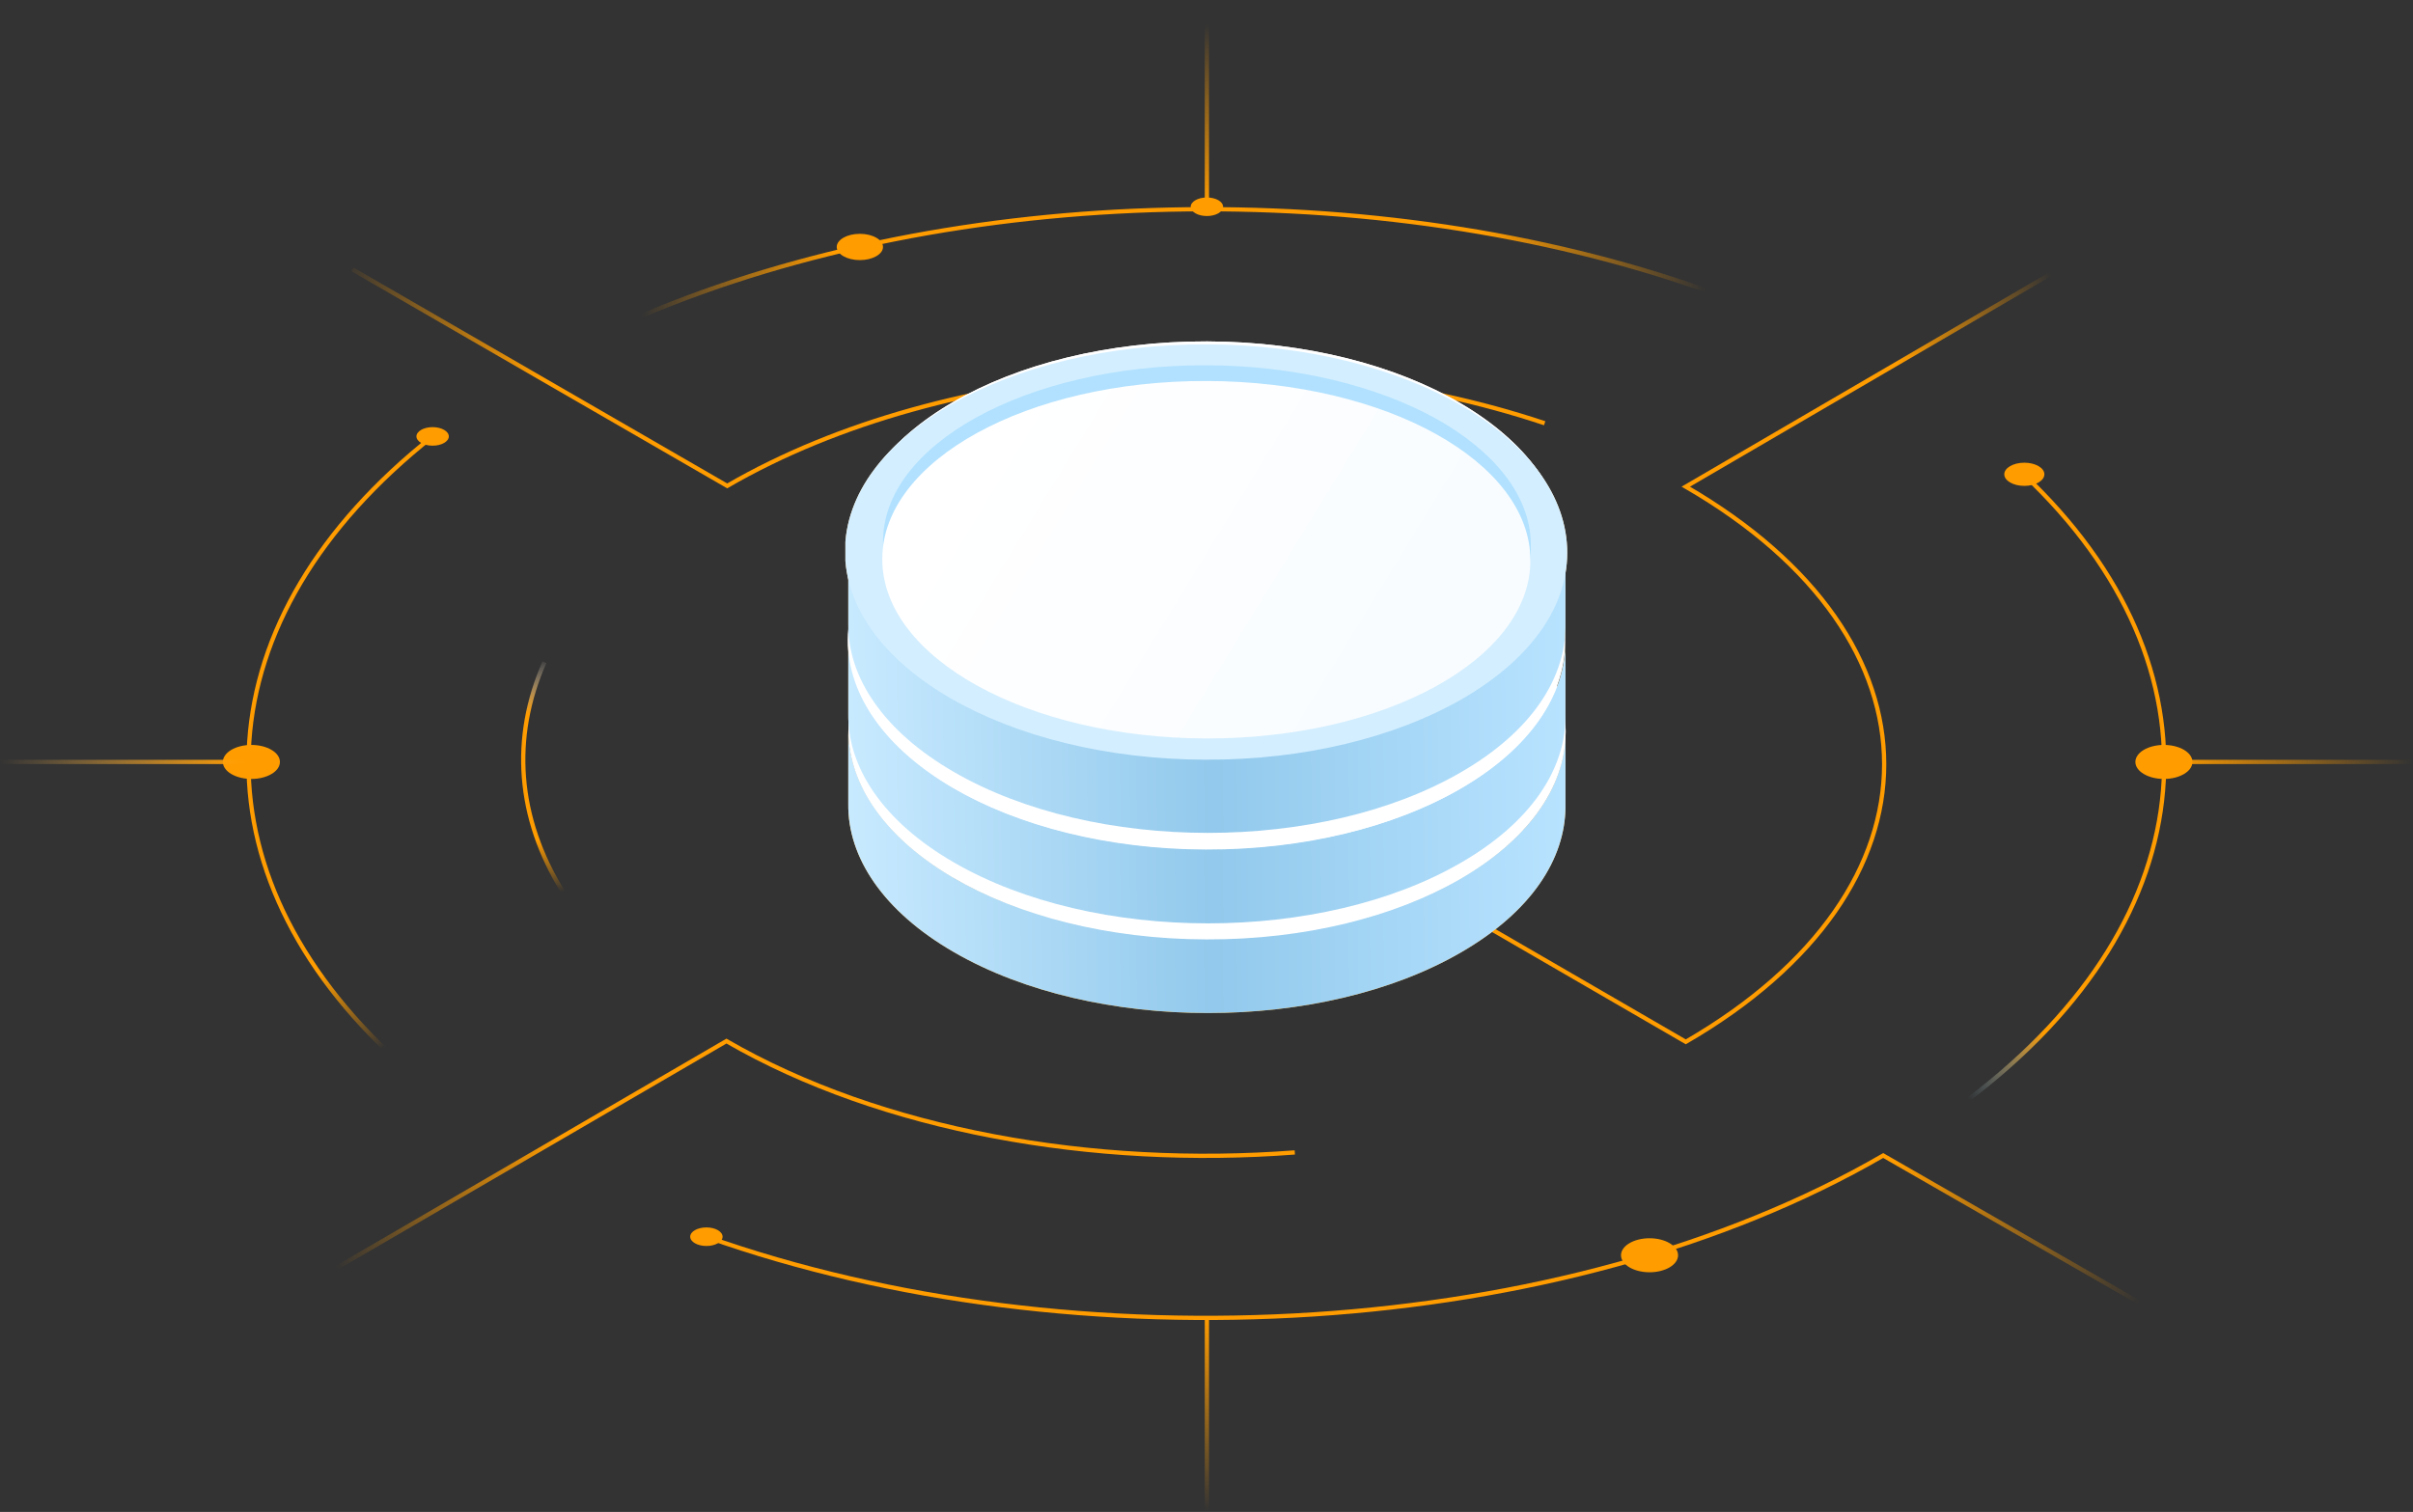 <svg width="568" height="356" fill="none" xmlns="http://www.w3.org/2000/svg"><rect width="100%" height="100%" fill="#333333" stroke="none"/><path d="M66.996 305.64L171 245.136c36.487 21.12 86.407 29.859 133.786 26.218" stroke="url(#paint0_linear)" stroke-miterlimit="10"/><path d="M484.86 63.248l-88.041 51.344c62.264 36.05 62.264 94.676 0 130.726l-47.741-27.674" stroke="url(#paint1_linear)" stroke-miterlimit="10"/><path d="M401.539 68.346c-77.149-27.31-176.626-25.307-250.508 6.009" stroke="url(#paint2_linear)" stroke-miterlimit="10"/><path d="M101.837 102.758c-54.095 42.786-57.545 100.32-10.347 145.109" stroke="url(#paint3_linear)" stroke-miterlimit="10"/><path d="M59.178 183.415c3.71 0 6.716-1.794 6.716-4.006s-3.007-4.005-6.716-4.005c-3.71 0-6.717 1.793-6.717 4.005 0 2.212 3.008 4.006 6.717 4.006zM476.51 114.41c2.607 0 4.72-1.223 4.72-2.731 0-1.508-2.113-2.731-4.72-2.731-2.606 0-4.719 1.223-4.719 2.731 0 1.508 2.113 2.731 4.719 2.731zM509.366 183.415c3.71 0 6.717-1.794 6.717-4.006s-3.007-4.005-6.717-4.005c-3.709 0-6.716 1.793-6.716 4.005 0 2.212 3.007 4.006 6.716 4.006zM388.288 299.575c3.709 0 6.716-1.793 6.716-4.005 0-2.213-3.007-4.006-6.716-4.006-3.71 0-6.717 1.793-6.717 4.006 0 2.212 3.007 4.005 6.717 4.005zM166.279 293.385c2.106 0 3.812-.978 3.812-2.185 0-1.206-1.706-2.185-3.812-2.185-2.105 0-3.812.979-3.812 2.185 0 1.207 1.707 2.185 3.812 2.185zM284.091 50.868c2.105 0 3.812-.979 3.812-2.185 0-1.207-1.707-2.185-3.812-2.185-2.105 0-3.812.978-3.812 2.185 0 1.206 1.707 2.185 3.812 2.185zM101.837 104.942c2.105 0 3.812-.978 3.812-2.184 0-1.207-1.707-2.185-3.812-2.185-2.105 0-3.812.978-3.812 2.185 0 1.206 1.707 2.184 3.812 2.184zM202.403 61.246c3.008 0 5.446-1.386 5.446-3.095 0-1.71-2.438-3.096-5.446-3.096-3.007 0-5.445 1.386-5.445 3.096 0 1.709 2.438 3.095 5.445 3.095z" fill="#FF9C00"/><path d="M463.44 258.792c56.637-42.969 60.993-101.777 12.889-147.113" stroke="url(#paint4_linear)" stroke-miterlimit="10"/><path d="M363.6 99.662c-60.994-20.391-140.321-15.475-192.42 14.748L82.958 63.43" stroke="url(#paint5_linear)" stroke-miterlimit="10"/><path d="M128.158 155.922c-7.805 17.661-6.535 36.596 4.357 54.075" stroke="url(#paint6_linear)" stroke-miterlimit="10"/><path d="M284.091 310.317v45.645" stroke="url(#paint7_linear)" stroke-miterlimit="10"/><path d="M58.089 179.409H0" stroke="url(#paint8_linear)" stroke-miterlimit="10"/><path d="M284.091 48.683V5.638" stroke="url(#paint9_linear)" stroke-miterlimit="10"/><path d="M510.093 179.409H568" stroke="url(#paint10_linear)" stroke-miterlimit="10"/><path d="M166.279 291.2c86.771 30.77 201.859 24.397 277.012-19.117l60.056 34.496" stroke="url(#paint11_linear)" stroke-miterlimit="10"/><path d="M368.501 172.308v17.479c0 12.563-8.169 24.944-24.506 34.411-32.857 19.118-86.407 19.118-119.445 0-16.701-9.649-25.051-22.394-24.87-34.957v-17.479c0 12.563 8.351 25.308 24.87 34.958 33.038 19.117 86.588 19.117 119.445 0 16.337-9.468 24.506-21.849 24.506-34.412z" fill="url(#paint12_linear)"/><path d="M368.541 172.282c.077-27.149-37.653-49.266-84.271-49.398-46.619-.133-84.473 21.769-84.549 48.919-.077 27.149 37.653 49.266 84.271 49.398 46.619.133 84.473-21.769 84.549-48.919z" fill="#fff"/><path d="M368.501 151.188v17.479c0 12.563-8.169 24.944-24.506 34.411-32.857 19.117-86.407 19.117-119.445 0-16.701-9.65-25.051-22.394-24.87-34.957v-17.479c0 12.563 8.351 25.308 24.87 34.957 33.038 19.118 86.588 19.118 119.445 0 16.337-9.467 24.506-22.03 24.506-34.411z" fill="url(#paint13_linear)"/><path d="M368.404 151.117c.077-27.15-37.652-49.266-84.271-49.399-46.619-.132-84.473 21.77-84.549 48.919-.077 27.15 37.653 49.267 84.271 49.399 46.619.133 84.473-21.769 84.549-48.919z" fill="#fff"/><path d="M368.501 129.886v17.479c0 12.563-8.169 24.943-24.506 34.411-32.857 19.117-86.407 19.117-119.445 0-16.701-9.65-25.051-22.395-24.87-34.957V129.34c0 12.563 8.351 25.308 24.87 34.957 33.038 19.118 86.588 19.118 119.445 0 16.337-9.467 24.506-22.03 24.506-34.411z" fill="url(#paint14_linear)"/><path d="M368.432 129.788c.076-27.15-37.653-49.267-84.272-49.4-46.618-.132-84.472 21.77-84.549 48.92-.077 27.149 37.653 49.266 84.272 49.398 46.618.133 84.472-21.769 84.549-48.918z" fill="#fff"/><g clip-path="url(#clip0)"><path d="M368.912 130.225c.077-27.006-37.917-49.006-84.861-49.139-46.944-.132-85.062 21.654-85.139 48.66-.077 27.007 37.916 49.007 84.861 49.14 46.944.132 85.062-21.654 85.139-48.661z" fill="#FFDFAC"/><path d="M337.78 98.436c13.696 7.615 22.357 18.036 22.559 29.46v5.611c-.202-11.423-8.661-21.844-22.559-29.46v-5.611zM207.862 127.896c-.402-23.047 33.638-41.886 75.735-41.886 21.149 0 40.284 4.81 54.183 12.426v5.611c-13.899-7.615-33.235-12.225-54.384-12.225-42.098 0-75.936 18.638-75.735 41.685.201-1.603.201-4.008.201-5.611z" fill="#FFBB50"/><path d="M360.246 132.006c.066-23.243-34.034-42.181-76.165-42.3-42.132-.119-76.339 18.627-76.405 41.87-.066 23.243 34.034 42.181 76.165 42.3 42.131.118 76.339-18.627 76.405-41.87z" fill="url(#paint15_linear)"/></g><path d="M368.501 172.308v17.479c0 12.563-8.169 24.944-24.506 34.411-32.857 19.118-86.407 19.118-119.445 0-16.701-9.649-25.051-22.394-24.87-34.957v-17.479c0 12.563 8.351 25.308 24.87 34.958 33.038 19.117 86.588 19.117 119.445 0 16.337-9.468 24.506-21.849 24.506-34.412z" fill="url(#paint16_linear)"/><path d="M368.541 172.282c.077-27.149-37.653-49.266-84.271-49.398-46.619-.133-84.473 21.769-84.549 48.919-.077 27.149 37.653 49.266 84.271 49.398 46.619.133 84.473-21.769 84.549-48.919z" fill="#fff"/><path d="M368.501 151.188v17.479c0 12.563-8.169 24.944-24.506 34.411-32.857 19.117-86.407 19.117-119.445 0-16.701-9.65-25.051-22.394-24.87-34.957v-17.479c0 12.563 8.351 25.308 24.87 34.957 33.038 19.118 86.588 19.118 119.445 0 16.337-9.467 24.506-22.03 24.506-34.411z" fill="url(#paint17_linear)"/><path d="M368.404 151.117c.077-27.15-37.652-49.266-84.271-49.399-46.619-.132-84.473 21.77-84.549 48.919-.077 27.15 37.653 49.267 84.271 49.399 46.619.133 84.473-21.769 84.549-48.919z" fill="#fff"/><path d="M368.501 129.886v17.479c0 12.563-8.169 24.943-24.506 34.411-32.857 19.117-86.407 19.117-119.445 0-16.701-9.65-25.051-22.395-24.87-34.957V129.34c0 12.563 8.351 25.308 24.87 34.957 33.038 19.118 86.588 19.118 119.445 0 16.337-9.467 24.506-22.03 24.506-34.411z" fill="url(#paint18_linear)"/><path d="M368.432 129.788c.076-27.15-37.653-49.267-84.272-49.4-46.618-.132-84.472 21.77-84.549 48.92-.077 27.149 37.653 49.266 84.272 49.398 46.618.133 84.472-21.769 84.549-48.918z" fill="#fff"/><g clip-path="url(#clip1)"><path d="M368.912 130.225c.077-27.006-37.917-49.006-84.861-49.139-46.944-.132-85.062 21.654-85.139 48.66-.077 27.007 37.916 49.007 84.861 49.14 46.944.132 85.062-21.654 85.139-48.661z" fill="#D3EEFF"/><path d="M337.78 98.436c13.696 7.615 22.357 18.036 22.559 29.46v5.611c-.202-11.423-8.661-21.844-22.559-29.46v-5.611zM207.862 127.896c-.402-23.047 33.638-41.886 75.735-41.886 21.149 0 40.284 4.81 54.183 12.426v5.611c-13.899-7.615-33.235-12.225-54.384-12.225-42.098 0-75.936 18.638-75.735 41.685.201-1.603.201-4.008.201-5.611z" fill="#B1E1FF"/><path d="M360.246 132.006c.066-23.243-34.034-42.181-76.165-42.3-42.132-.119-76.339 18.627-76.405 41.87-.066 23.243 34.034 42.181 76.165 42.3 42.131.118 76.339-18.627 76.405-41.87z" fill="url(#paint19_linear)"/></g><defs><linearGradient id="paint0_linear" x1="132.591" y1="269.719" x2="78.97" y2="298.352" gradientUnits="userSpaceOnUse"><stop stop-color="#FF9C00"/><stop offset="1" stop-color="#FF9C00" stop-opacity="0"/></linearGradient><linearGradient id="paint1_linear" x1="448.003" y1="88.384" x2="484.86" y2="68.21" gradientUnits="userSpaceOnUse"><stop stop-color="#FF9C00"/><stop offset="1" stop-color="#FF9C00" stop-opacity="0"/></linearGradient><linearGradient id="paint2_linear" x1="401.539" y1="69.79" x2="151.031" y2="74.355" gradientUnits="userSpaceOnUse"><stop stop-color="#FF9C00" stop-opacity="0"/><stop offset=".21" stop-color="#FF9C00"/><stop offset=".479" stop-color="#FF9C00"/><stop offset=".818" stop-color="#FF9C00"/><stop offset="1" stop-color="#FF9C00" stop-opacity="0"/></linearGradient><linearGradient id="paint3_linear" x1="75.429" y1="229.228" x2="88.886" y2="247.867" gradientUnits="userSpaceOnUse"><stop stop-color="#FF9C00"/><stop offset="1" stop-color="#FF9C00" stop-opacity="0"/></linearGradient><linearGradient id="paint4_linear" x1="481.45" y1="243.522" x2="463.44" y2="258.792" gradientUnits="userSpaceOnUse"><stop stop-color="#FF9C00"/><stop offset="1" stop-color="#92C9EC" stop-opacity="0"/><stop offset="1" stop-color="#FF9C00" stop-opacity="0"/></linearGradient><linearGradient id="paint5_linear" x1="127.347" y1="88.92" x2="79.392" y2="63.431" gradientUnits="userSpaceOnUse"><stop stop-color="#FF9C00"/><stop offset="1" stop-color="#FF9C00" stop-opacity="0"/></linearGradient><linearGradient id="paint6_linear" x1="127.841" y1="154.782" x2="132.515" y2="209.997" gradientUnits="userSpaceOnUse"><stop stop-color="#fff" stop-opacity="0"/><stop offset=".234" stop-color="#FF9C00"/><stop offset=".496" stop-color="#FF9C00"/><stop offset=".771" stop-color="#FF9C00"/><stop offset="1" stop-color="#FF9C00" stop-opacity="0"/></linearGradient><linearGradient id="paint7_linear" x1="284.591" y1="310.317" x2="284.591" y2="355.962" gradientUnits="userSpaceOnUse"><stop stop-color="#FF9C00"/><stop offset="1" stop-color="#FF9C00" stop-opacity="0"/></linearGradient><linearGradient id="paint8_linear" y1="179.672" x2="52.252" y2="162.189" gradientUnits="userSpaceOnUse"><stop stop-color="#FFBF59" stop-opacity="0"/><stop offset="1" stop-color="#FF9C00"/></linearGradient><linearGradient id="paint9_linear" x1="284.091" y1="48.683" x2="284.091" y2="5.638" gradientUnits="userSpaceOnUse"><stop stop-color="#FF9C00"/><stop offset="1" stop-color="#FF9C00" stop-opacity="0"/></linearGradient><linearGradient id="paint10_linear" x1="509.482" y1="179.848" x2="568" y2="179.848" gradientUnits="userSpaceOnUse"><stop stop-color="#FF9C00"/><stop offset="1" stop-color="#FF9C00" stop-opacity="0"/></linearGradient><linearGradient id="paint11_linear" x1="443.415" y1="272.083" x2="503.347" y2="307.097" gradientUnits="userSpaceOnUse"><stop offset=".039" stop-color="#FF9C00"/><stop offset="1" stop-color="#FF9C00" stop-opacity="0"/></linearGradient><linearGradient id="paint12_linear" x1="199.677" y1="189.326" x2="368.501" y2="186.868" gradientUnits="userSpaceOnUse"><stop stop-color="#FFBF59"/><stop offset=".506" stop-color="#FF9C00"/><stop offset="1" stop-color="#FFBF59"/></linearGradient><linearGradient id="paint13_linear" x1="199.677" y1="168.206" x2="368.501" y2="165.747" gradientUnits="userSpaceOnUse"><stop stop-color="#FFBF59"/><stop offset=".506" stop-color="#FF9C00"/><stop offset="1" stop-color="#FFBF59"/></linearGradient><linearGradient id="paint14_linear" x1="199.677" y1="146.904" x2="368.501" y2="144.445" gradientUnits="userSpaceOnUse"><stop stop-color="#FFBF59"/><stop offset=".506" stop-color="#FF9C00"/><stop offset="1" stop-color="#FFBF59"/></linearGradient><linearGradient id="paint15_linear" x1="232.053" y1="102.266" x2="332.498" y2="163.833" gradientUnits="userSpaceOnUse"><stop stop-color="#fff"/><stop offset="1" stop-color="#F8FCFF"/></linearGradient><linearGradient id="paint16_linear" x1="199.677" y1="189.326" x2="368.501" y2="186.868" gradientUnits="userSpaceOnUse"><stop stop-color="#C8EAFF"/><stop offset=".506" stop-color="#92C9EC"/><stop offset="1" stop-color="#B8E3FF"/></linearGradient><linearGradient id="paint17_linear" x1="199.677" y1="168.206" x2="368.501" y2="165.747" gradientUnits="userSpaceOnUse"><stop stop-color="#C8EAFF"/><stop offset=".506" stop-color="#92C9EC"/><stop offset="1" stop-color="#B8E3FF"/></linearGradient><linearGradient id="paint18_linear" x1="199.677" y1="146.904" x2="368.501" y2="144.445" gradientUnits="userSpaceOnUse"><stop stop-color="#C8EAFF"/><stop offset=".506" stop-color="#92C9EC"/><stop offset="1" stop-color="#B8E3FF"/></linearGradient><linearGradient id="paint19_linear" x1="232.053" y1="102.266" x2="332.498" y2="163.833" gradientUnits="userSpaceOnUse"><stop stop-color="#fff"/><stop offset="1" stop-color="#F8FCFF"/></linearGradient><clipPath id="clip0"><path fill="#fff" transform="translate(199 81)" d="M0 0h170v98H0z"/></clipPath><clipPath id="clip1"><path fill="#fff" transform="translate(199 81)" d="M0 0h170v98H0z"/></clipPath></defs></svg>